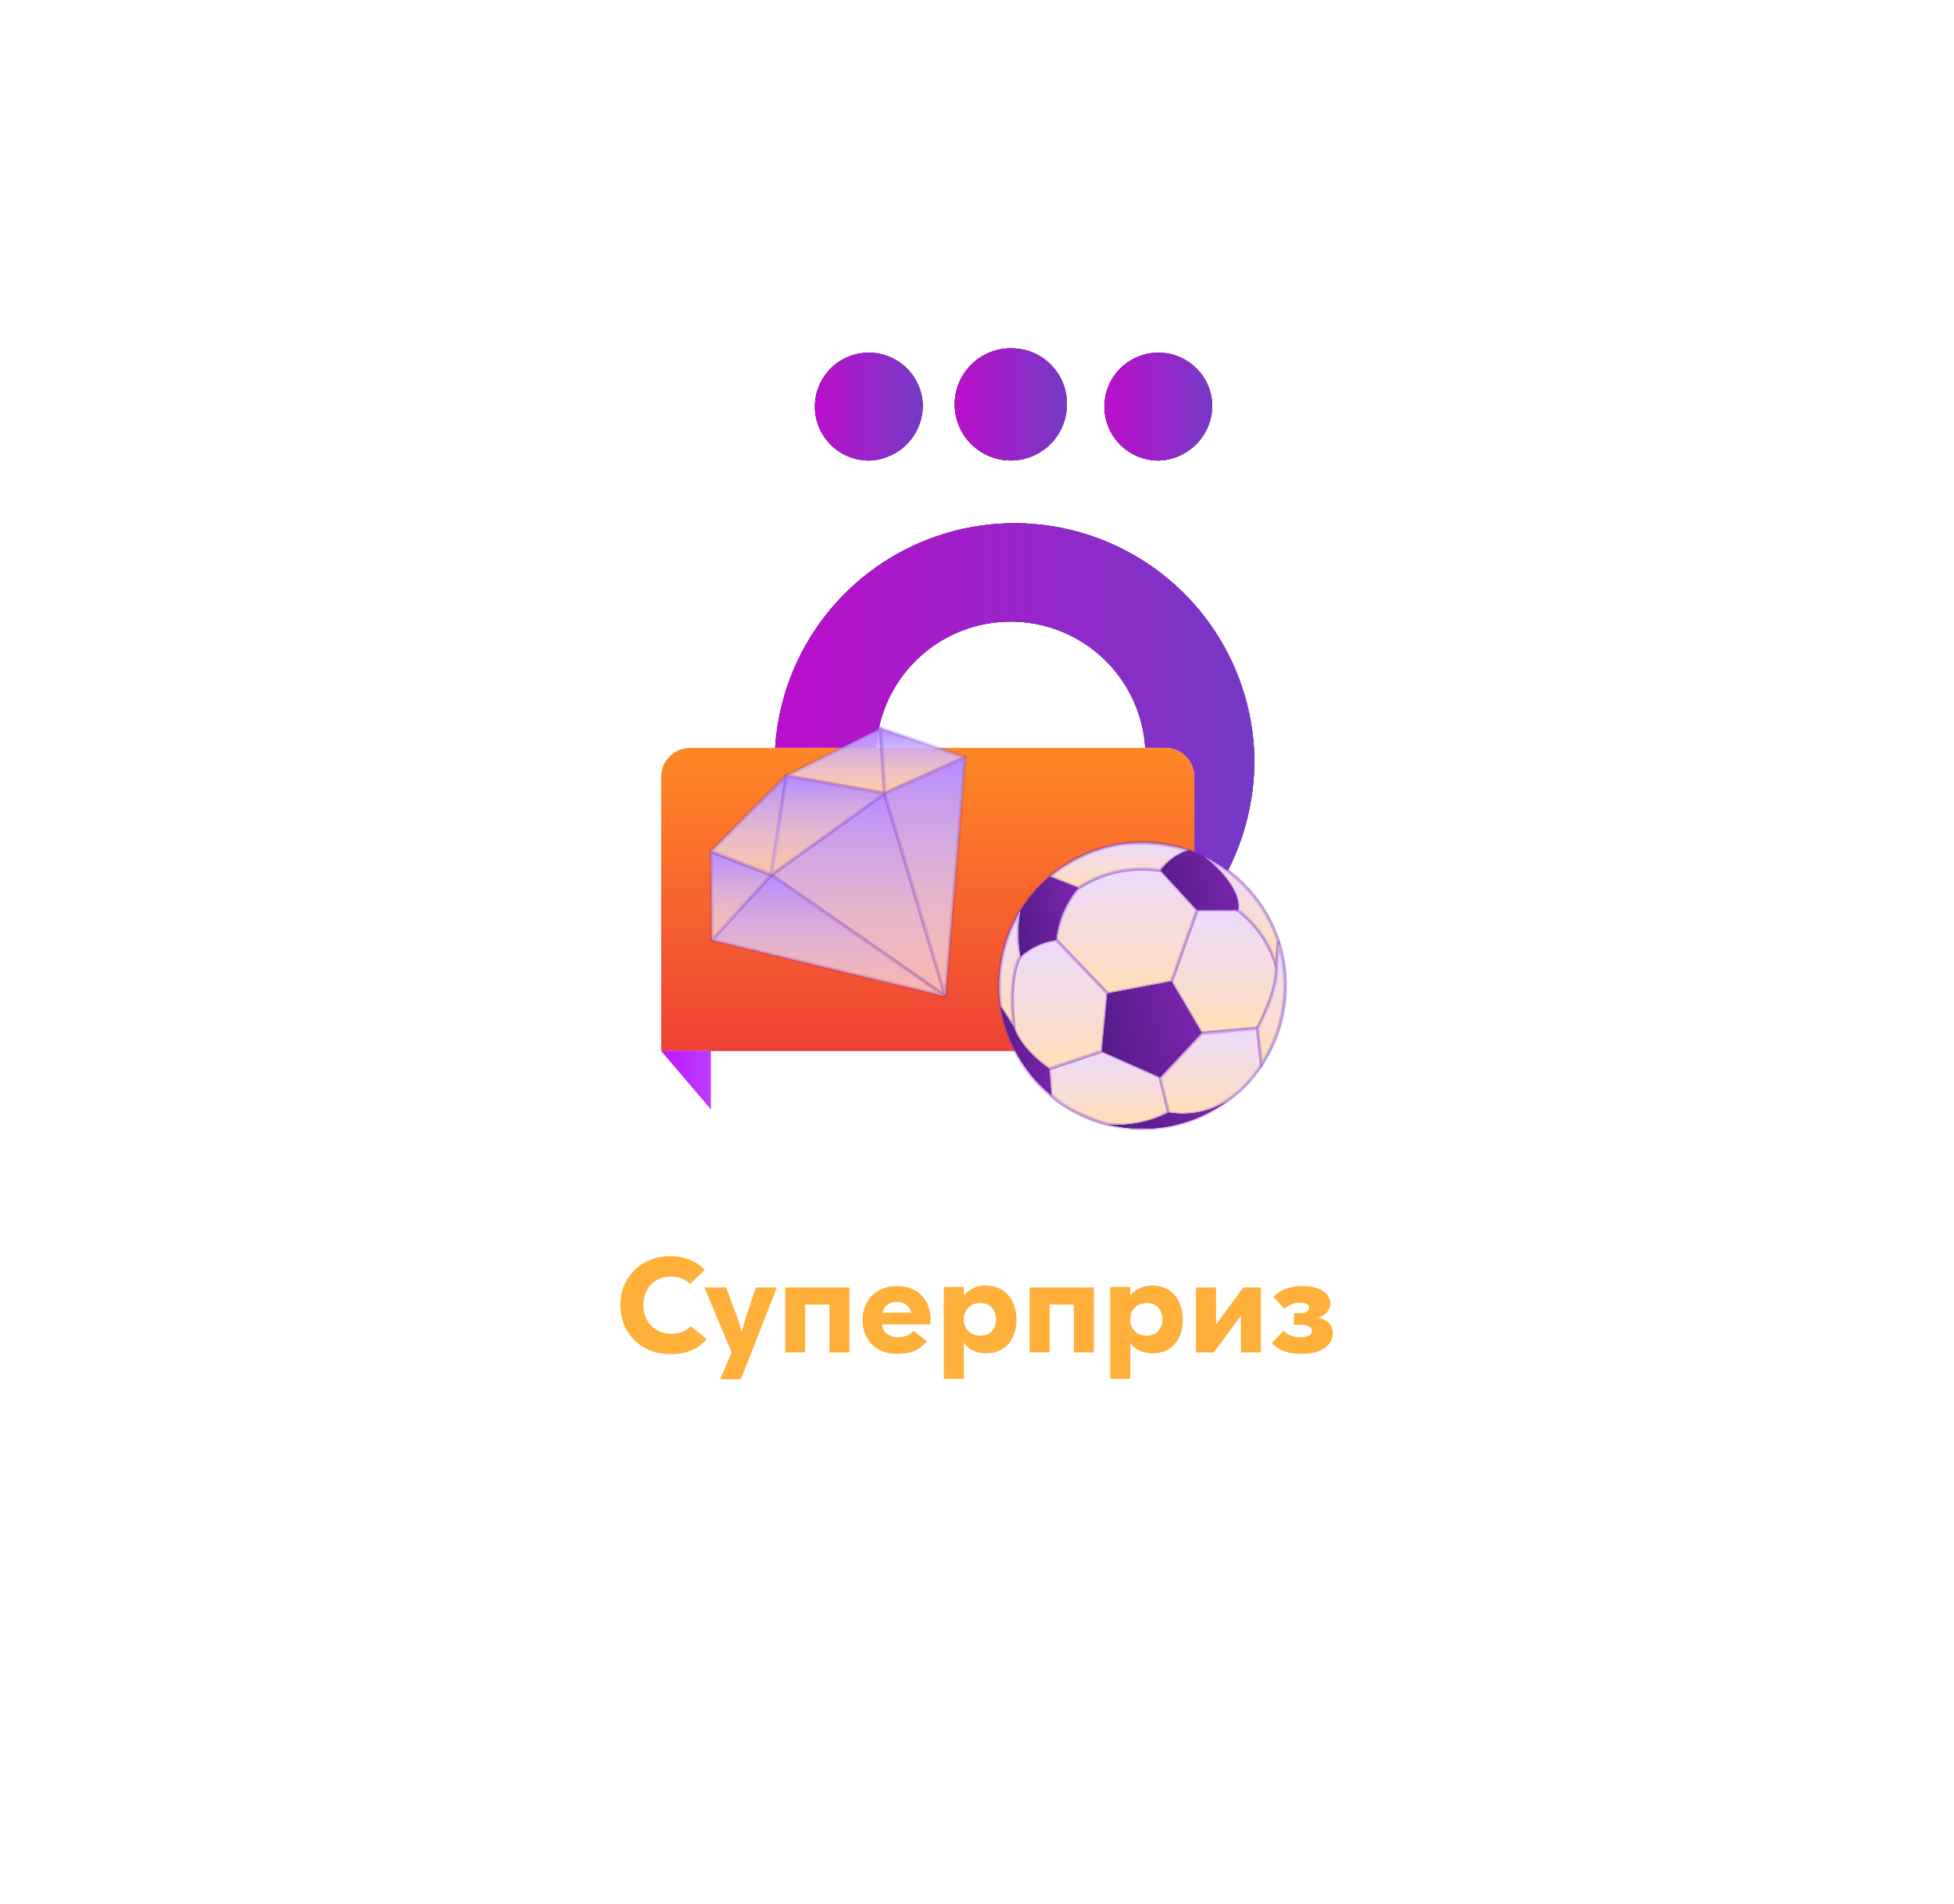<svg width="432" height="421" viewBox="0 0 432 421" fill="none" xmlns="http://www.w3.org/2000/svg">
<g opacity="0.24">
<path d="M178.229 390.333L213.666 206.333L249.103 390.333H178.229Z" fill="url(#paint0_linear_452_2206)"/>
<path opacity="0.66" d="M178.229 22.334L213.666 206.333L249.103 22.334H178.229Z" fill="url(#paint1_linear_452_2206)"/>
<path d="M29.667 170.896L213.667 206.333L29.667 241.77L29.667 170.896Z" fill="url(#paint2_linear_452_2206)"/>
<path d="M397.667 170.896L213.667 206.333L397.667 241.77L397.667 170.896Z" fill="url(#paint3_linear_452_2206)"/>
<path d="M58.501 311.383L213.666 206.333L108.617 361.499L58.501 311.383Z" fill="url(#paint4_linear_452_2206)"/>
<path opacity="0.66" d="M318.716 51.168L213.666 206.333L368.832 101.283L318.716 51.168Z" fill="url(#paint5_linear_452_2206)"/>
<path opacity="0.66" d="M108.617 51.168L213.667 206.333L58.502 101.283L108.617 51.168Z" fill="url(#paint6_linear_452_2206)"/>
<path d="M368.832 311.383L213.667 206.333L318.717 361.499L368.832 311.383Z" fill="url(#paint7_linear_452_2206)"/>
<g opacity="0.94" filter="url(#filter0_f_452_2206)">
<ellipse cx="213.164" cy="206.837" rx="62.933" ry="62.933" fill="white"/>
</g>
</g>
<path d="M223.949 77.009C221.478 76.914 219.035 77.56 216.933 78.864C214.832 80.167 213.169 82.069 212.156 84.325C211.144 86.582 210.829 89.089 211.253 91.525C211.676 93.962 212.818 96.216 214.532 97.998C216.246 99.781 218.454 101.01 220.871 101.529C223.289 102.047 225.807 101.831 228.101 100.908C230.395 99.985 232.361 98.397 233.746 96.349C235.131 94.3 235.872 91.884 235.874 89.411C235.922 86.19 234.696 83.079 232.463 80.757C230.23 78.434 227.17 77.087 223.949 77.009Z" fill="url(#paint8_linear_452_2206)"/>
<path d="M223.949 77.009C221.478 76.914 219.035 77.56 216.933 78.864C214.832 80.167 213.169 82.069 212.156 84.325C211.144 86.582 210.829 89.089 211.253 91.525C211.676 93.962 212.818 96.216 214.532 97.998C216.246 99.781 218.454 101.01 220.871 101.529C223.289 102.047 225.807 101.831 228.101 100.908C230.395 99.985 232.361 98.397 233.746 96.349C235.131 94.3 235.872 91.884 235.874 89.411C235.922 86.19 234.696 83.079 232.463 80.757C230.23 78.434 227.17 77.087 223.949 77.009Z" fill="url(#paint9_linear_452_2206)"/>
<path d="M223.949 77.009C221.478 76.914 219.035 77.56 216.933 78.864C214.832 80.167 213.169 82.069 212.156 84.325C211.144 86.582 210.829 89.089 211.253 91.525C211.676 93.962 212.818 96.216 214.532 97.998C216.246 99.781 218.454 101.01 220.871 101.529C223.289 102.047 225.807 101.831 228.101 100.908C230.395 99.985 232.361 98.397 233.746 96.349C235.131 94.3 235.872 91.884 235.874 89.411C235.922 86.19 234.696 83.079 232.463 80.757C230.23 78.434 227.17 77.087 223.949 77.009Z" fill="url(#paint10_linear_452_2206)"/>
<path d="M268.013 89.412C267.919 87.076 267.141 84.819 265.775 82.921C264.41 81.024 262.516 79.57 260.33 78.74C258.145 77.91 255.764 77.741 253.483 78.254C251.202 78.766 249.122 79.938 247.501 81.623C245.88 83.308 244.791 85.433 244.368 87.732C243.945 90.031 244.208 92.404 245.123 94.556C246.038 96.707 247.565 98.542 249.515 99.832C251.464 101.123 253.75 101.812 256.088 101.814C259.309 101.736 262.369 100.389 264.602 98.066C266.835 95.744 268.061 92.633 268.013 89.412Z" fill="url(#paint11_linear_452_2206)"/>
<path d="M268.013 89.412C267.919 87.076 267.141 84.819 265.775 82.921C264.41 81.024 262.516 79.57 260.33 78.74C258.145 77.91 255.764 77.741 253.483 78.254C251.202 78.766 249.122 79.938 247.501 81.623C245.88 83.308 244.791 85.433 244.368 87.732C243.945 90.031 244.208 92.404 245.123 94.556C246.038 96.707 247.565 98.542 249.515 99.832C251.464 101.123 253.75 101.812 256.088 101.814C259.309 101.736 262.369 100.389 264.602 98.066C266.835 95.744 268.061 92.633 268.013 89.412Z" fill="url(#paint12_linear_452_2206)"/>
<path d="M268.013 89.412C267.919 87.076 267.141 84.819 265.775 82.921C264.41 81.024 262.516 79.57 260.33 78.74C258.145 77.91 255.764 77.741 253.483 78.254C251.202 78.766 249.122 79.938 247.501 81.623C245.88 83.308 244.791 85.433 244.368 87.732C243.945 90.031 244.208 92.404 245.123 94.556C246.038 96.707 247.565 98.542 249.515 99.832C251.464 101.123 253.75 101.812 256.088 101.814C259.309 101.736 262.369 100.389 264.602 98.066C266.835 95.744 268.061 92.633 268.013 89.412Z" fill="url(#paint13_linear_452_2206)"/>
<path d="M204.004 89.412C203.911 87.076 203.133 84.819 201.767 82.921C200.401 81.024 198.507 79.57 196.322 78.74C194.136 77.91 191.755 77.741 189.474 78.254C187.193 78.766 185.113 79.938 183.492 81.623C181.872 83.308 180.783 85.433 180.36 87.732C179.937 90.031 180.2 92.404 181.114 94.556C182.029 96.707 183.557 98.542 185.506 99.832C187.455 101.123 189.741 101.812 192.079 101.814C195.303 101.743 198.367 100.399 200.602 98.075C202.837 95.75 204.06 92.635 204.004 89.412Z" fill="url(#paint14_linear_452_2206)"/>
<path d="M204.004 89.412C203.911 87.076 203.133 84.819 201.767 82.921C200.401 81.024 198.507 79.57 196.322 78.74C194.136 77.91 191.755 77.741 189.474 78.254C187.193 78.766 185.113 79.938 183.492 81.623C181.872 83.308 180.783 85.433 180.36 87.732C179.937 90.031 180.2 92.404 181.114 94.556C182.029 96.707 183.557 98.542 185.506 99.832C187.455 101.123 189.741 101.812 192.079 101.814C195.303 101.743 198.367 100.399 200.602 98.075C202.837 95.75 204.06 92.635 204.004 89.412Z" fill="url(#paint15_linear_452_2206)"/>
<path d="M204.004 89.412C203.911 87.076 203.133 84.819 201.767 82.921C200.401 81.024 198.507 79.57 196.322 78.74C194.136 77.91 191.755 77.741 189.474 78.254C187.193 78.766 185.113 79.938 183.492 81.623C181.872 83.308 180.783 85.433 180.36 87.732C179.937 90.031 180.2 92.404 181.114 94.556C182.029 96.707 183.557 98.542 185.506 99.832C187.455 101.123 189.741 101.812 192.079 101.814C195.303 101.743 198.367 100.399 200.602 98.075C202.837 95.75 204.06 92.635 204.004 89.412Z" fill="url(#paint16_linear_452_2206)"/>
<path d="M277.314 167.224C277.021 156.801 273.663 146.696 267.658 138.172C261.654 129.647 253.27 123.082 243.555 119.296C233.84 115.51 223.224 114.672 213.035 116.886C202.846 119.1 193.536 124.269 186.268 131.745C179.001 139.221 174.098 148.674 172.172 158.921C170.247 169.169 171.385 179.756 175.444 189.361C179.503 198.965 186.303 207.16 194.993 212.921C203.684 218.682 213.88 221.753 224.307 221.752C231.372 221.666 238.351 220.186 244.842 217.397C251.334 214.608 257.211 210.564 262.136 205.497C267.062 200.431 270.938 194.442 273.542 187.874C276.147 181.306 277.429 174.288 277.314 167.224ZM224.307 197.036C218.376 197.209 212.53 195.607 207.515 192.438C202.499 189.268 198.544 184.674 196.154 179.244C193.765 173.814 193.05 167.794 194.101 161.955C195.151 156.116 197.92 150.724 202.053 146.467C206.186 142.211 211.495 139.285 217.301 138.062C223.106 136.84 229.144 137.378 234.642 139.607C240.141 141.836 244.849 145.654 248.165 150.574C251.48 155.494 253.253 161.291 253.255 167.224C253.312 174.987 250.303 182.46 244.883 188.019C239.463 193.579 232.07 196.776 224.307 196.917V197.036Z" fill="url(#paint17_linear_452_2206)"/>
<path d="M277.314 167.224C277.021 156.801 273.663 146.696 267.658 138.172C261.654 129.647 253.27 123.082 243.555 119.296C233.84 115.51 223.224 114.672 213.035 116.886C202.846 119.1 193.536 124.269 186.268 131.745C179.001 139.221 174.098 148.674 172.172 158.921C170.247 169.169 171.385 179.756 175.444 189.361C179.503 198.965 186.303 207.16 194.993 212.921C203.684 218.682 213.88 221.753 224.307 221.752C231.372 221.666 238.351 220.186 244.842 217.397C251.334 214.608 257.211 210.564 262.136 205.497C267.062 200.431 270.938 194.442 273.542 187.874C276.147 181.306 277.429 174.288 277.314 167.224ZM224.307 197.036C218.376 197.209 212.53 195.607 207.515 192.438C202.499 189.268 198.544 184.674 196.154 179.244C193.765 173.814 193.05 167.794 194.101 161.955C195.151 156.116 197.92 150.724 202.053 146.467C206.186 142.211 211.495 139.285 217.301 138.062C223.106 136.84 229.144 137.378 234.642 139.607C240.141 141.836 244.849 145.654 248.165 150.574C251.48 155.494 253.253 161.291 253.255 167.224C253.312 174.987 250.303 182.46 244.883 188.019C239.463 193.579 232.07 196.776 224.307 196.917V197.036Z" fill="url(#paint18_linear_452_2206)"/>
<path d="M277.314 167.224C277.021 156.801 273.663 146.696 267.658 138.172C261.654 129.647 253.27 123.082 243.555 119.296C233.84 115.51 223.224 114.672 213.035 116.886C202.846 119.1 193.536 124.269 186.268 131.745C179.001 139.221 174.098 148.674 172.172 158.921C170.247 169.169 171.385 179.756 175.444 189.361C179.503 198.965 186.303 207.16 194.993 212.921C203.684 218.682 213.88 221.753 224.307 221.752C231.372 221.666 238.351 220.186 244.842 217.397C251.334 214.608 257.211 210.564 262.136 205.497C267.062 200.431 270.938 194.442 273.542 187.874C276.147 181.306 277.429 174.288 277.314 167.224ZM224.307 197.036C218.376 197.209 212.53 195.607 207.515 192.438C202.499 189.268 198.544 184.674 196.154 179.244C193.765 173.814 193.05 167.794 194.101 161.955C195.151 156.116 197.92 150.724 202.053 146.467C206.186 142.211 211.495 139.285 217.301 138.062C223.106 136.84 229.144 137.378 234.642 139.607C240.141 141.836 244.849 145.654 248.165 150.574C251.48 155.494 253.253 161.291 253.255 167.224C253.312 174.987 250.303 182.46 244.883 188.019C239.463 193.579 232.07 196.776 224.307 196.917V197.036Z" fill="url(#paint19_linear_452_2206)"/>
<path d="M152.606 165.345H257.608C258.454 165.345 259.291 165.512 260.072 165.836C260.854 166.159 261.564 166.634 262.162 167.232C262.76 167.829 263.234 168.539 263.558 169.321C263.881 170.102 264.048 170.939 264.048 171.785V225.925C264.048 227.633 263.369 229.271 262.162 230.479C260.954 231.687 259.316 232.365 257.608 232.365H146.167V171.755C146.175 170.052 146.857 168.422 148.063 167.221C149.27 166.02 150.904 165.345 152.606 165.345Z" fill="url(#paint20_linear_452_2206)"/>
<path d="M152.606 165.345H257.608C258.454 165.345 259.291 165.512 260.072 165.836C260.854 166.159 261.564 166.634 262.162 167.232C262.76 167.829 263.234 168.539 263.558 169.321C263.881 170.102 264.048 170.939 264.048 171.785V225.925C264.048 227.633 263.369 229.271 262.162 230.479C260.954 231.687 259.316 232.365 257.608 232.365H146.167V171.755C146.175 170.052 146.857 168.422 148.063 167.221C149.27 166.02 150.904 165.345 152.606 165.345Z" fill="url(#paint21_linear_452_2206)"/>
<path d="M146.167 232.335L157.168 245.274V232.335H146.167Z" fill="url(#paint22_linear_452_2206)"/>
<path d="M252.562 249.527C270.017 249.527 284.167 235.377 284.167 217.923C284.167 200.468 270.017 186.318 252.562 186.318C235.107 186.318 220.957 200.468 220.957 217.923C220.957 235.377 235.107 249.527 252.562 249.527Z" fill="url(#paint23_linear_452_2206)" stroke="#7A36C6" stroke-opacity="0.3" stroke-width="0.72"/>
<path d="M264.638 201.172L258.974 216.988L265.626 228.342L278.022 227.327C278.022 227.327 283.365 217.709 281.976 212.793C280.443 208.156 277.524 204.099 273.614 201.172H264.638Z" fill="url(#paint24_linear_452_2206)" stroke="#7A36C6" stroke-opacity="0.3" stroke-width="0.72"/>
<path d="M233.487 207.797L244.841 219.659L258.974 216.988L264.638 201.172L256.623 192.436C250.309 191.421 243.842 192.793 238.483 196.283C235.726 199.549 233.989 203.553 233.487 207.797Z" fill="url(#paint25_linear_452_2206)" stroke="#7A36C6" stroke-opacity="0.3" stroke-width="0.72"/>
<path d="M231.964 236.303L243.612 232.403L256.49 238.146L258.386 245.867C254.399 248.181 249.762 249.119 245.188 248.539C244.253 248.539 235.597 245.654 232.392 241.994L231.964 236.303Z" fill="url(#paint26_linear_452_2206)" stroke="#7A36C6" stroke-opacity="0.3" stroke-width="0.72"/>
<path d="M278.022 227.327L278.904 235.341C278.904 235.341 271.317 248.512 258.386 246.028L256.49 238.307L265.626 228.502L278.022 227.327Z" fill="url(#paint27_linear_452_2206)" stroke="#7A36C6" stroke-opacity="0.3" stroke-width="0.72"/>
<path d="M233.487 207.797L244.841 219.659L243.612 232.403L231.964 236.303C231.964 236.303 225.606 232.162 224.163 227.113C224.163 227.113 222.667 215.946 225.659 211.377C227.855 209.432 230.58 208.186 233.487 207.797Z" fill="url(#paint28_linear_452_2206)" stroke="#7A36C6" stroke-opacity="0.3" stroke-width="0.72"/>
<path d="M225.659 201.252C224.928 204.588 224.928 208.042 225.659 211.377C225.659 211.377 222.721 214.85 224.163 227.113L221.225 222.571C220.17 215.165 221.739 207.623 225.659 201.252Z" fill="url(#paint29_linear_452_2206)" stroke="#7A36C6" stroke-opacity="0.3" stroke-width="0.72"/>
<path d="M238.376 196.283L232.045 193.825C236.41 190.21 241.622 187.765 247.193 186.719C252.405 186.002 257.711 186.431 262.741 187.974C260.294 188.858 258.139 190.402 256.516 192.436C250.203 191.455 243.748 192.824 238.376 196.283Z" fill="url(#paint30_linear_452_2206)" stroke="#7A36C6" stroke-opacity="0.3" stroke-width="0.72"/>
<path d="M273.614 201.172C277.752 204.295 280.769 208.671 282.217 213.648L282.617 208.118C281.255 204.005 279.073 200.21 276.203 196.964C273.334 193.717 269.835 191.087 265.92 189.23C265.92 189.23 274.549 195.802 273.614 201.172Z" fill="url(#paint31_linear_452_2206)" stroke="#7A36C6" stroke-opacity="0.3" stroke-width="0.72"/>
<path d="M278.022 227.327L278.904 235.341C281.478 231.362 283.146 226.866 283.787 222.17C284.429 217.475 284.03 212.695 282.617 208.172L282.217 213.702C282.217 213.702 282.885 217.896 278.022 227.327Z" fill="url(#paint32_linear_452_2206)" stroke="#7A36C6" stroke-opacity="0.3" stroke-width="0.72"/>
<path d="M244.841 219.659L258.974 216.988L265.653 228.342L256.489 238.147L243.612 232.429L244.841 219.659Z" fill="#7B3AFF"/>
<path d="M244.841 219.659L258.974 216.988L265.653 228.342L256.489 238.147L243.612 232.429L244.841 219.659Z" fill="#7B36C7"/>
<path d="M244.841 219.659L258.974 216.988L265.653 228.342L256.489 238.147L243.612 232.429L244.841 219.659Z" fill="#5E1F90"/>
<path d="M244.841 219.659L258.974 216.988L265.653 228.342L256.489 238.147L243.612 232.429L244.841 219.659Z" fill="url(#paint33_linear_452_2206)" fill-opacity="0.5"/>
<path d="M232.044 193.825L238.376 196.283C235.611 199.534 233.905 203.551 233.487 207.797C230.585 208.206 227.866 209.45 225.659 211.377C225.06 208.029 225.06 204.601 225.659 201.252C227.388 198.459 229.542 195.953 232.044 193.825Z" fill="#7B3AFF"/>
<path d="M232.044 193.825L238.376 196.283C235.611 199.534 233.905 203.551 233.487 207.797C230.585 208.206 227.866 209.45 225.659 211.377C225.06 208.029 225.06 204.601 225.659 201.252C227.388 198.459 229.542 195.953 232.044 193.825Z" fill="#7B36C7"/>
<path d="M232.044 193.825L238.376 196.283C235.611 199.534 233.905 203.551 233.487 207.797C230.585 208.206 227.866 209.45 225.659 211.377C225.06 208.029 225.06 204.601 225.659 201.252C227.388 198.459 229.542 195.953 232.044 193.825Z" fill="#5E1F90"/>
<path d="M232.044 193.825L238.376 196.283C235.611 199.534 233.905 203.551 233.487 207.797C230.585 208.206 227.866 209.45 225.659 211.377C225.06 208.029 225.06 204.601 225.659 201.252C227.388 198.459 229.542 195.953 232.044 193.825Z" fill="url(#paint34_linear_452_2206)" fill-opacity="0.5"/>
<path d="M245.189 248.646C249.75 248.982 254.315 248.057 258.386 245.974C262.797 246.741 267.336 245.877 271.156 243.543C267.454 246.22 263.215 248.062 258.732 248.943C254.249 249.824 249.629 249.723 245.189 248.646Z" fill="#7B3AFF"/>
<path d="M245.189 248.646C249.75 248.982 254.315 248.057 258.386 245.974C262.797 246.741 267.336 245.877 271.156 243.543C267.454 246.22 263.215 248.062 258.732 248.943C254.249 249.824 249.629 249.723 245.189 248.646Z" fill="#7B36C7"/>
<path d="M245.189 248.646C249.75 248.982 254.315 248.057 258.386 245.974C262.797 246.741 267.336 245.877 271.156 243.543C267.454 246.22 263.215 248.062 258.732 248.943C254.249 249.824 249.629 249.723 245.189 248.646Z" fill="#5E1F90"/>
<path d="M245.189 248.646C249.75 248.982 254.315 248.057 258.386 245.974C262.797 246.741 267.336 245.877 271.156 243.543C267.454 246.22 263.215 248.062 258.732 248.943C254.249 249.824 249.629 249.723 245.189 248.646Z" fill="url(#paint35_linear_452_2206)" fill-opacity="0.5"/>
<path d="M232.392 242.1L231.964 236.303C231.964 236.303 225.74 232.189 224.164 227.113L221.225 222.571C222.445 230.224 226.416 237.168 232.392 242.1Z" fill="#7B3AFF"/>
<path d="M232.392 242.1L231.964 236.303C231.964 236.303 225.74 232.189 224.164 227.113L221.225 222.571C222.445 230.224 226.416 237.168 232.392 242.1Z" fill="#7B36C7"/>
<path d="M232.392 242.1L231.964 236.303C231.964 236.303 225.74 232.189 224.164 227.113L221.225 222.571C222.445 230.224 226.416 237.168 232.392 242.1Z" fill="#5E1F90"/>
<path d="M232.392 242.1L231.964 236.303C231.964 236.303 225.74 232.189 224.164 227.113L221.225 222.571C222.445 230.224 226.416 237.168 232.392 242.1Z" fill="url(#paint36_linear_452_2206)" fill-opacity="0.5"/>
<path d="M264.638 201.172L256.623 192.436C258.163 190.317 260.346 188.752 262.848 187.974C262.848 187.974 264.584 188.616 266.027 189.23C266.027 189.23 274.469 195.562 273.721 201.172H264.638Z" fill="#7B3AFF"/>
<path d="M264.638 201.172L256.623 192.436C258.163 190.317 260.346 188.752 262.848 187.974C262.848 187.974 264.584 188.616 266.027 189.23C266.027 189.23 274.469 195.562 273.721 201.172H264.638Z" fill="#7B36C7"/>
<path d="M264.638 201.172L256.623 192.436C258.163 190.317 260.346 188.752 262.848 187.974C262.848 187.974 264.584 188.616 266.027 189.23C266.027 189.23 274.469 195.562 273.721 201.172H264.638Z" fill="#5E1F90"/>
<path d="M264.638 201.172L256.623 192.436C258.163 190.317 260.346 188.752 262.848 187.974C262.848 187.974 264.584 188.616 266.027 189.23C266.027 189.23 274.469 195.562 273.721 201.172H264.638Z" fill="url(#paint37_linear_452_2206)" fill-opacity="0.5"/>
<path d="M208.982 220.179L195.566 175.4L170.493 193.437L208.982 220.179Z" fill="url(#paint38_linear_452_2206)" stroke="#7B36C7" stroke-opacity="0.2" stroke-width="0.8" stroke-linecap="round" stroke-linejoin="round"/>
<path d="M157.375 207.836C157.375 207.568 170.493 193.407 170.493 193.407L208.952 220.239L157.375 207.836Z" fill="url(#paint39_linear_452_2206)" stroke="#7B36C7" stroke-opacity="0.2" stroke-width="0.8" stroke-linecap="round" stroke-linejoin="round"/>
<path d="M157.197 188.249L157.375 207.836L170.493 193.437L157.197 188.249Z" fill="url(#paint40_linear_452_2206)" stroke="#7B36C7" stroke-opacity="0.2" stroke-width="0.8" stroke-linecap="round" stroke-linejoin="round"/>
<path d="M173.802 171.494C173.802 171.494 171.149 193.675 170.493 193.407L157.167 188.219L173.802 171.494Z" fill="url(#paint41_linear_452_2206)" stroke="#7B36C7" stroke-opacity="0.2" stroke-width="0.8" stroke-linecap="round" stroke-linejoin="round"/>
<path d="M194.731 161L195.566 175.4L173.832 171.524L194.731 161Z" fill="url(#paint42_linear_452_2206)" stroke="#7B36C7" stroke-opacity="0.2" stroke-width="0.8" stroke-linecap="round" stroke-linejoin="round"/>
<path d="M213.394 167.44L195.566 175.4L194.731 161L213.394 167.44Z" fill="url(#paint43_linear_452_2206)" stroke="#7B36C7" stroke-opacity="0.2" stroke-width="0.8" stroke-linecap="round" stroke-linejoin="round"/>
<path d="M208.982 220.179L213.394 167.439L195.566 175.4L208.982 220.179Z" fill="url(#paint44_linear_452_2206)" stroke="#7B36C7" stroke-opacity="0.2" stroke-width="0.8" stroke-linecap="round" stroke-linejoin="round"/>
<path d="M173.833 171.524L170.493 193.437L195.566 175.4L173.833 171.524Z" fill="url(#paint45_linear_452_2206)" stroke="#7B36C7" stroke-opacity="0.2" stroke-width="0.8" stroke-linecap="round" stroke-linejoin="round"/>
<path d="M148.444 294.867C149.435 294.867 150.278 294.709 150.971 294.392C151.665 294.055 152.24 293.658 152.696 293.202L156.234 296.027C155.342 297.117 154.242 297.949 152.934 298.524C151.626 299.099 150.099 299.387 148.355 299.387C146.532 299.387 144.926 299.089 143.539 298.495C142.151 297.88 140.982 297.077 140.03 296.086C139.079 295.075 138.355 293.916 137.86 292.608C137.384 291.3 137.146 289.942 137.146 288.535C137.146 287.048 137.404 285.651 137.919 284.342C138.455 283.034 139.208 281.895 140.179 280.923C141.15 279.932 142.31 279.149 143.658 278.575C145.025 278 146.541 277.712 148.206 277.712C149.059 277.712 149.862 277.802 150.615 277.98C151.388 278.138 152.101 278.356 152.755 278.634C153.409 278.911 153.994 279.239 154.51 279.615C155.025 279.972 155.461 280.358 155.818 280.775L152.547 283.867C152.111 283.391 151.526 283.005 150.793 282.707C150.06 282.39 149.217 282.231 148.266 282.231C147.374 282.231 146.561 282.39 145.828 282.707C145.095 283.005 144.46 283.431 143.925 283.986C143.39 284.541 142.974 285.205 142.676 285.978C142.379 286.751 142.23 287.603 142.23 288.535C142.23 289.407 142.369 290.229 142.647 291.002C142.944 291.755 143.36 292.419 143.895 292.994C144.431 293.569 145.075 294.025 145.828 294.362C146.601 294.699 147.473 294.867 148.444 294.867ZM159.205 304.946L161.762 299.03L155.726 284.64H160.543L163.04 291.329L163.992 294.392L164.883 291.3L167.084 284.64H171.751L163.783 304.946H159.205ZM178.024 299H173.595V284.64H187.806V299H183.376V288.416H178.024V299ZM198.379 299.327C197.11 299.327 196 299.129 195.049 298.732C194.098 298.336 193.295 297.801 192.641 297.127C192.006 296.433 191.521 295.63 191.184 294.719C190.867 293.807 190.708 292.846 190.708 291.835C190.708 290.745 190.887 289.744 191.243 288.832C191.62 287.92 192.135 287.127 192.789 286.453C193.463 285.779 194.266 285.254 195.198 284.878C196.149 284.501 197.19 284.313 198.319 284.313C199.588 284.313 200.688 284.521 201.62 284.937C202.551 285.353 203.324 285.908 203.939 286.602C204.553 287.276 204.999 288.049 205.277 288.921C205.574 289.773 205.723 290.645 205.723 291.537C205.723 291.755 205.713 291.973 205.693 292.192C205.693 292.39 205.673 292.598 205.633 292.816H194.99C195.049 293.609 195.396 294.283 196.03 294.838C196.684 295.373 197.517 295.64 198.528 295.64C199.32 295.64 199.994 295.512 200.549 295.254C201.104 294.996 201.58 294.649 201.976 294.213L204.92 296.532C204.087 297.543 203.126 298.267 202.036 298.703C200.966 299.119 199.747 299.327 198.379 299.327ZM198.319 287.821C197.467 287.821 196.754 288.039 196.179 288.475C195.624 288.911 195.267 289.486 195.108 290.2H201.471C201.352 289.506 201.005 288.941 200.43 288.505C199.856 288.049 199.152 287.821 198.319 287.821ZM213.098 286.453C213.614 285.76 214.297 285.215 215.15 284.818C216.022 284.402 216.924 284.194 217.855 284.194C219.045 284.194 220.075 284.412 220.947 284.848C221.819 285.264 222.533 285.829 223.088 286.543C223.643 287.236 224.049 288.029 224.307 288.921C224.584 289.813 224.723 290.735 224.723 291.686C224.723 292.776 224.575 293.787 224.277 294.719C223.98 295.63 223.544 296.423 222.969 297.097C222.394 297.751 221.691 298.267 220.858 298.643C220.026 299.02 219.074 299.208 218.004 299.208C217.548 299.208 217.082 299.159 216.607 299.059C216.131 298.98 215.675 298.841 215.239 298.643C214.823 298.445 214.426 298.197 214.05 297.9C213.673 297.603 213.356 297.256 213.098 296.859V304.827H208.668V284.521H213.098V286.453ZM216.725 295.284C217.796 295.284 218.638 294.957 219.253 294.302C219.887 293.629 220.204 292.746 220.204 291.656C220.204 290.606 219.897 289.754 219.282 289.099C218.688 288.426 217.835 288.089 216.725 288.089C215.596 288.089 214.704 288.435 214.05 289.129C213.396 289.803 213.069 290.655 213.069 291.686C213.069 292.697 213.396 293.549 214.05 294.243C214.704 294.937 215.596 295.284 216.725 295.284ZM232.058 299H227.628V284.64H241.839V299H237.41V288.416H232.058V299ZM249.885 286.453C250.4 285.76 251.084 285.215 251.937 284.818C252.809 284.402 253.711 284.194 254.642 284.194C255.831 284.194 256.862 284.412 257.734 284.848C258.606 285.264 259.32 285.829 259.875 286.543C260.43 287.236 260.836 288.029 261.094 288.921C261.371 289.813 261.51 290.735 261.51 291.686C261.51 292.776 261.361 293.787 261.064 294.719C260.767 295.63 260.331 296.423 259.756 297.097C259.181 297.751 258.477 298.267 257.645 298.643C256.812 299.02 255.861 299.208 254.791 299.208C254.335 299.208 253.869 299.159 253.393 299.059C252.918 298.98 252.462 298.841 252.026 298.643C251.609 298.445 251.213 298.197 250.836 297.9C250.46 297.603 250.143 297.256 249.885 296.859V304.827H245.455V284.521H249.885V286.453ZM253.512 295.284C254.583 295.284 255.425 294.957 256.039 294.302C256.674 293.629 256.991 292.746 256.991 291.656C256.991 290.606 256.684 289.754 256.069 289.099C255.475 288.426 254.622 288.089 253.512 288.089C252.383 288.089 251.491 288.435 250.836 289.129C250.182 289.803 249.855 290.655 249.855 291.686C249.855 292.697 250.182 293.549 250.836 294.243C251.491 294.937 252.383 295.284 253.512 295.284ZM274.345 299V290.883L268.339 299H264.415V284.64H268.845V292.846L274.85 284.64H278.775V299H274.345ZM287.47 295.64C289.175 295.64 290.027 295.175 290.027 294.243C290.027 293.747 289.79 293.401 289.314 293.202C288.858 293.004 288.234 292.905 287.441 292.905H286.073V290.318H287.381C287.976 290.318 288.461 290.229 288.838 290.051C289.235 289.853 289.433 289.545 289.433 289.129C289.433 288.713 289.244 288.426 288.868 288.267C288.491 288.089 288.006 287.999 287.411 287.999C286.717 287.999 286.083 288.128 285.508 288.386C284.933 288.624 284.418 288.951 283.962 289.367L281.554 286.721C282.248 285.968 283.14 285.383 284.23 284.967C285.34 284.531 286.549 284.313 287.857 284.313C288.967 284.313 289.918 284.422 290.711 284.64C291.504 284.858 292.148 285.145 292.644 285.502C293.159 285.859 293.526 286.265 293.744 286.721C293.982 287.177 294.101 287.643 294.101 288.118C294.101 288.832 293.883 289.466 293.446 290.021C293.03 290.576 292.406 290.982 291.573 291.24V291.359C292.584 291.577 293.347 291.983 293.863 292.578C294.398 293.173 294.665 293.886 294.665 294.719C294.665 296.086 294.051 297.196 292.822 298.049C291.613 298.901 289.899 299.327 287.679 299.327C286.37 299.327 285.161 299.149 284.051 298.792C282.961 298.415 282 297.791 281.167 296.919L283.784 294.243C284.339 294.739 284.914 295.095 285.508 295.313C286.103 295.531 286.757 295.64 287.47 295.64Z" fill="#FFB03A"/>
<defs>
<filter id="filter0_f_452_2206" x="68.231" y="61.904" width="289.865" height="289.865" filterUnits="userSpaceOnUse" color-interpolation-filters="sRGB">
<feFlood flood-opacity="0" result="BackgroundImageFix"/>
<feBlend mode="normal" in="SourceGraphic" in2="BackgroundImageFix" result="shape"/>
<feGaussianBlur stdDeviation="41" result="effect1_foregroundBlur_452_2206"/>
</filter>
<linearGradient id="paint0_linear_452_2206" x1="213.666" y1="100.704" x2="213.666" y2="381.474" gradientUnits="userSpaceOnUse">
<stop stop-color="white" stop-opacity="0.7"/>
<stop offset="1" stop-color="white" stop-opacity="0"/>
</linearGradient>
<linearGradient id="paint1_linear_452_2206" x1="213.666" y1="311.963" x2="213.666" y2="31.193" gradientUnits="userSpaceOnUse">
<stop stop-color="white" stop-opacity="0.7"/>
<stop offset="1" stop-color="white" stop-opacity="0"/>
</linearGradient>
<linearGradient id="paint2_linear_452_2206" x1="319.296" y1="206.333" x2="38.526" y2="206.333" gradientUnits="userSpaceOnUse">
<stop stop-color="white" stop-opacity="0.7"/>
<stop offset="1" stop-color="white" stop-opacity="0"/>
</linearGradient>
<linearGradient id="paint3_linear_452_2206" x1="108.037" y1="206.333" x2="388.807" y2="206.333" gradientUnits="userSpaceOnUse">
<stop stop-color="white" stop-opacity="0.7"/>
<stop offset="1" stop-color="white" stop-opacity="0"/>
</linearGradient>
<linearGradient id="paint4_linear_452_2206" x1="288.358" y1="131.642" x2="89.823" y2="330.176" gradientUnits="userSpaceOnUse">
<stop stop-color="white" stop-opacity="0.7"/>
<stop offset="1" stop-color="white" stop-opacity="0"/>
</linearGradient>
<linearGradient id="paint5_linear_452_2206" x1="138.975" y1="281.025" x2="337.51" y2="82.49" gradientUnits="userSpaceOnUse">
<stop stop-color="white" stop-opacity="0.7"/>
<stop offset="1" stop-color="white" stop-opacity="0"/>
</linearGradient>
<linearGradient id="paint6_linear_452_2206" x1="288.358" y1="281.025" x2="89.824" y2="82.49" gradientUnits="userSpaceOnUse">
<stop stop-color="white" stop-opacity="0.7"/>
<stop offset="1" stop-color="white" stop-opacity="0"/>
</linearGradient>
<linearGradient id="paint7_linear_452_2206" x1="138.976" y1="131.642" x2="337.51" y2="330.176" gradientUnits="userSpaceOnUse">
<stop stop-color="white" stop-opacity="0.7"/>
<stop offset="1" stop-color="white" stop-opacity="0"/>
</linearGradient>
<linearGradient id="paint8_linear_452_2206" x1="3731.02" y1="10950.5" x2="3931.2" y2="10950.5" gradientUnits="userSpaceOnUse">
<stop stop-color="#2D145E"/>
<stop offset="1" stop-color="#992BCC"/>
</linearGradient>
<linearGradient id="paint9_linear_452_2206" x1="235.875" y1="76.539" x2="211.071" y2="101.806" gradientUnits="userSpaceOnUse">
<stop stop-color="#992BCC"/>
<stop offset="1" stop-color="#2D145E"/>
</linearGradient>
<linearGradient id="paint10_linear_452_2206" x1="211.07" y1="101.804" x2="235.875" y2="101.804" gradientUnits="userSpaceOnUse">
<stop stop-color="#BC0ECB"/>
<stop offset="1" stop-color="#743AC6"/>
</linearGradient>
<linearGradient id="paint11_linear_452_2206" x1="3627.39" y1="10533.3" x2="3819.8" y2="10533.3" gradientUnits="userSpaceOnUse">
<stop stop-color="#2D145E"/>
<stop offset="1" stop-color="#992BCC"/>
</linearGradient>
<linearGradient id="paint12_linear_452_2206" x1="268.014" y1="77.52" x2="244.163" y2="101.806" gradientUnits="userSpaceOnUse">
<stop stop-color="#992BCC"/>
<stop offset="1" stop-color="#2D145E"/>
</linearGradient>
<linearGradient id="paint13_linear_452_2206" x1="244.172" y1="101.814" x2="268.014" y2="101.814" gradientUnits="userSpaceOnUse">
<stop stop-color="#BC0ECB"/>
<stop offset="1" stop-color="#743AC6"/>
</linearGradient>
<linearGradient id="paint14_linear_452_2206" x1="3563.45" y1="10533.3" x2="3755.86" y2="10533.3" gradientUnits="userSpaceOnUse">
<stop stop-color="#2D145E"/>
<stop offset="1" stop-color="#992BCC"/>
</linearGradient>
<linearGradient id="paint15_linear_452_2206" x1="204.006" y1="77.52" x2="180.155" y2="101.806" gradientUnits="userSpaceOnUse">
<stop stop-color="#992BCC"/>
<stop offset="1" stop-color="#2D145E"/>
</linearGradient>
<linearGradient id="paint16_linear_452_2206" x1="180.163" y1="101.814" x2="204.006" y2="101.814" gradientUnits="userSpaceOnUse">
<stop stop-color="#BC0ECB"/>
<stop offset="1" stop-color="#743AC6"/>
</linearGradient>
<linearGradient id="paint17_linear_452_2206" x1="15221.3" y1="46615.7" x2="16077.2" y2="46615.7" gradientUnits="userSpaceOnUse">
<stop stop-color="#2D145E"/>
<stop offset="1" stop-color="#992BCC"/>
</linearGradient>
<linearGradient id="paint18_linear_452_2206" x1="277.321" y1="113.705" x2="171.246" y2="221.738" gradientUnits="userSpaceOnUse">
<stop stop-color="#992BCC"/>
<stop offset="1" stop-color="#2D145E"/>
</linearGradient>
<linearGradient id="paint19_linear_452_2206" x1="171.26" y1="221.752" x2="277.321" y2="221.752" gradientUnits="userSpaceOnUse">
<stop stop-color="#BC0ECB"/>
<stop offset="1" stop-color="#743AC6"/>
</linearGradient>
<linearGradient id="paint20_linear_452_2206" x1="146.167" y1="2904.44" x2="4807.17" y2="2904.44" gradientUnits="userSpaceOnUse">
<stop stop-color="white"/>
<stop offset="1" stop-color="#FCFFD4"/>
</linearGradient>
<linearGradient id="paint21_linear_452_2206" x1="205.107" y1="165.345" x2="205.107" y2="232.365" gradientUnits="userSpaceOnUse">
<stop stop-color="#FF8825"/>
<stop offset="1" stop-color="#EF4136"/>
</linearGradient>
<linearGradient id="paint22_linear_452_2206" x1="186.76" y1="934.527" x2="146.167" y2="934.527" gradientUnits="userSpaceOnUse">
<stop stop-color="#BCA5FF"/>
<stop offset="1" stop-color="#BC15FF"/>
</linearGradient>
<linearGradient id="paint23_linear_452_2206" x1="252.562" y1="186.318" x2="252.562" y2="249.527" gradientUnits="userSpaceOnUse">
<stop stop-color="#ECDBFF"/>
<stop offset="1" stop-color="#FFDEB7"/>
</linearGradient>
<linearGradient id="paint24_linear_452_2206" x1="270.59" y1="201.172" x2="270.59" y2="228.342" gradientUnits="userSpaceOnUse">
<stop stop-color="#ECDBFF"/>
<stop offset="1" stop-color="#FFDEB7"/>
</linearGradient>
<linearGradient id="paint25_linear_452_2206" x1="249.063" y1="192.11" x2="249.063" y2="219.659" gradientUnits="userSpaceOnUse">
<stop stop-color="#ECDBFF"/>
<stop offset="1" stop-color="#FFDEB7"/>
</linearGradient>
<linearGradient id="paint26_linear_452_2206" x1="245.175" y1="232.403" x2="245.175" y2="248.706" gradientUnits="userSpaceOnUse">
<stop stop-color="#ECDBFF"/>
<stop offset="1" stop-color="#FFDEB7"/>
</linearGradient>
<linearGradient id="paint27_linear_452_2206" x1="267.697" y1="227.327" x2="267.697" y2="246.34" gradientUnits="userSpaceOnUse">
<stop stop-color="#ECDBFF"/>
<stop offset="1" stop-color="#FFDEB7"/>
</linearGradient>
<linearGradient id="paint28_linear_452_2206" x1="234.315" y1="207.797" x2="234.315" y2="236.303" gradientUnits="userSpaceOnUse">
<stop stop-color="#ECDBFF"/>
<stop offset="1" stop-color="#FFDEB7"/>
</linearGradient>
<linearGradient id="paint29_linear_452_2206" x1="223.282" y1="201.252" x2="223.282" y2="227.113" gradientUnits="userSpaceOnUse">
<stop stop-color="#ECDBFF"/>
<stop offset="1" stop-color="#FFDEB7"/>
</linearGradient>
<linearGradient id="paint30_linear_452_2206" x1="247.393" y1="186.382" x2="247.393" y2="196.283" gradientUnits="userSpaceOnUse">
<stop stop-color="#ECDBFF"/>
<stop offset="1" stop-color="#FFDEB7"/>
</linearGradient>
<linearGradient id="paint31_linear_452_2206" x1="274.269" y1="189.23" x2="274.269" y2="213.648" gradientUnits="userSpaceOnUse">
<stop stop-color="#ECDBFF"/>
<stop offset="1" stop-color="#FFDEB7"/>
</linearGradient>
<linearGradient id="paint32_linear_452_2206" x1="281.054" y1="208.172" x2="281.054" y2="235.341" gradientUnits="userSpaceOnUse">
<stop stop-color="#ECDBFF"/>
<stop offset="1" stop-color="#FFDEB7"/>
</linearGradient>
<linearGradient id="paint33_linear_452_2206" x1="266.365" y1="227.846" x2="234.235" y2="235.293" gradientUnits="userSpaceOnUse">
<stop stop-color="#992BCC"/>
<stop offset="1" stop-color="#2D145E"/>
</linearGradient>
<linearGradient id="paint34_linear_452_2206" x1="238.801" y1="202.832" x2="219.125" y2="206.116" gradientUnits="userSpaceOnUse">
<stop stop-color="#992BCC"/>
<stop offset="1" stop-color="#2D145E"/>
</linearGradient>
<linearGradient id="paint35_linear_452_2206" x1="271.996" y1="246.619" x2="251.322" y2="266.55" gradientUnits="userSpaceOnUse">
<stop stop-color="#992BCC"/>
<stop offset="1" stop-color="#2D145E"/>
</linearGradient>
<linearGradient id="paint36_linear_452_2206" x1="232.753" y1="232.593" x2="215.872" y2="234.741" gradientUnits="userSpaceOnUse">
<stop stop-color="#992BCC"/>
<stop offset="1" stop-color="#2D145E"/>
</linearGradient>
<linearGradient id="paint37_linear_452_2206" x1="274.322" y1="194.747" x2="250.017" y2="201.773" gradientUnits="userSpaceOnUse">
<stop stop-color="#992BCC"/>
<stop offset="1" stop-color="#2D145E"/>
</linearGradient>
<linearGradient id="paint38_linear_452_2206" x1="189.738" y1="175.4" x2="189.738" y2="220.179" gradientUnits="userSpaceOnUse">
<stop stop-color="#B48AFF"/>
<stop offset="1" stop-color="white" stop-opacity="0.58"/>
</linearGradient>
<linearGradient id="paint39_linear_452_2206" x1="183.163" y1="193.407" x2="183.163" y2="220.239" gradientUnits="userSpaceOnUse">
<stop stop-color="#B48AFF"/>
<stop offset="1" stop-color="white" stop-opacity="0.58"/>
</linearGradient>
<linearGradient id="paint40_linear_452_2206" x1="163.845" y1="188.249" x2="163.845" y2="207.836" gradientUnits="userSpaceOnUse">
<stop stop-color="#B48AFF"/>
<stop offset="1" stop-color="white" stop-opacity="0.58"/>
</linearGradient>
<linearGradient id="paint41_linear_452_2206" x1="165.485" y1="171.494" x2="165.485" y2="193.409" gradientUnits="userSpaceOnUse">
<stop stop-color="#B48AFF"/>
<stop offset="1" stop-color="white" stop-opacity="0.58"/>
</linearGradient>
<linearGradient id="paint42_linear_452_2206" x1="184.699" y1="161" x2="184.699" y2="175.4" gradientUnits="userSpaceOnUse">
<stop stop-color="#B48AFF"/>
<stop offset="1" stop-color="white" stop-opacity="0.58"/>
</linearGradient>
<linearGradient id="paint43_linear_452_2206" x1="204.063" y1="161" x2="204.063" y2="175.4" gradientUnits="userSpaceOnUse">
<stop stop-color="#B48AFF"/>
<stop offset="1" stop-color="white" stop-opacity="0.58"/>
</linearGradient>
<linearGradient id="paint44_linear_452_2206" x1="204.48" y1="167.439" x2="204.48" y2="220.179" gradientUnits="userSpaceOnUse">
<stop stop-color="#B48AFF"/>
<stop offset="1" stop-color="white" stop-opacity="0.58"/>
</linearGradient>
<linearGradient id="paint45_linear_452_2206" x1="183.03" y1="171.524" x2="183.03" y2="193.437" gradientUnits="userSpaceOnUse">
<stop stop-color="#B48AFF"/>
<stop offset="1" stop-color="white" stop-opacity="0.58"/>
</linearGradient>
</defs>
</svg>
